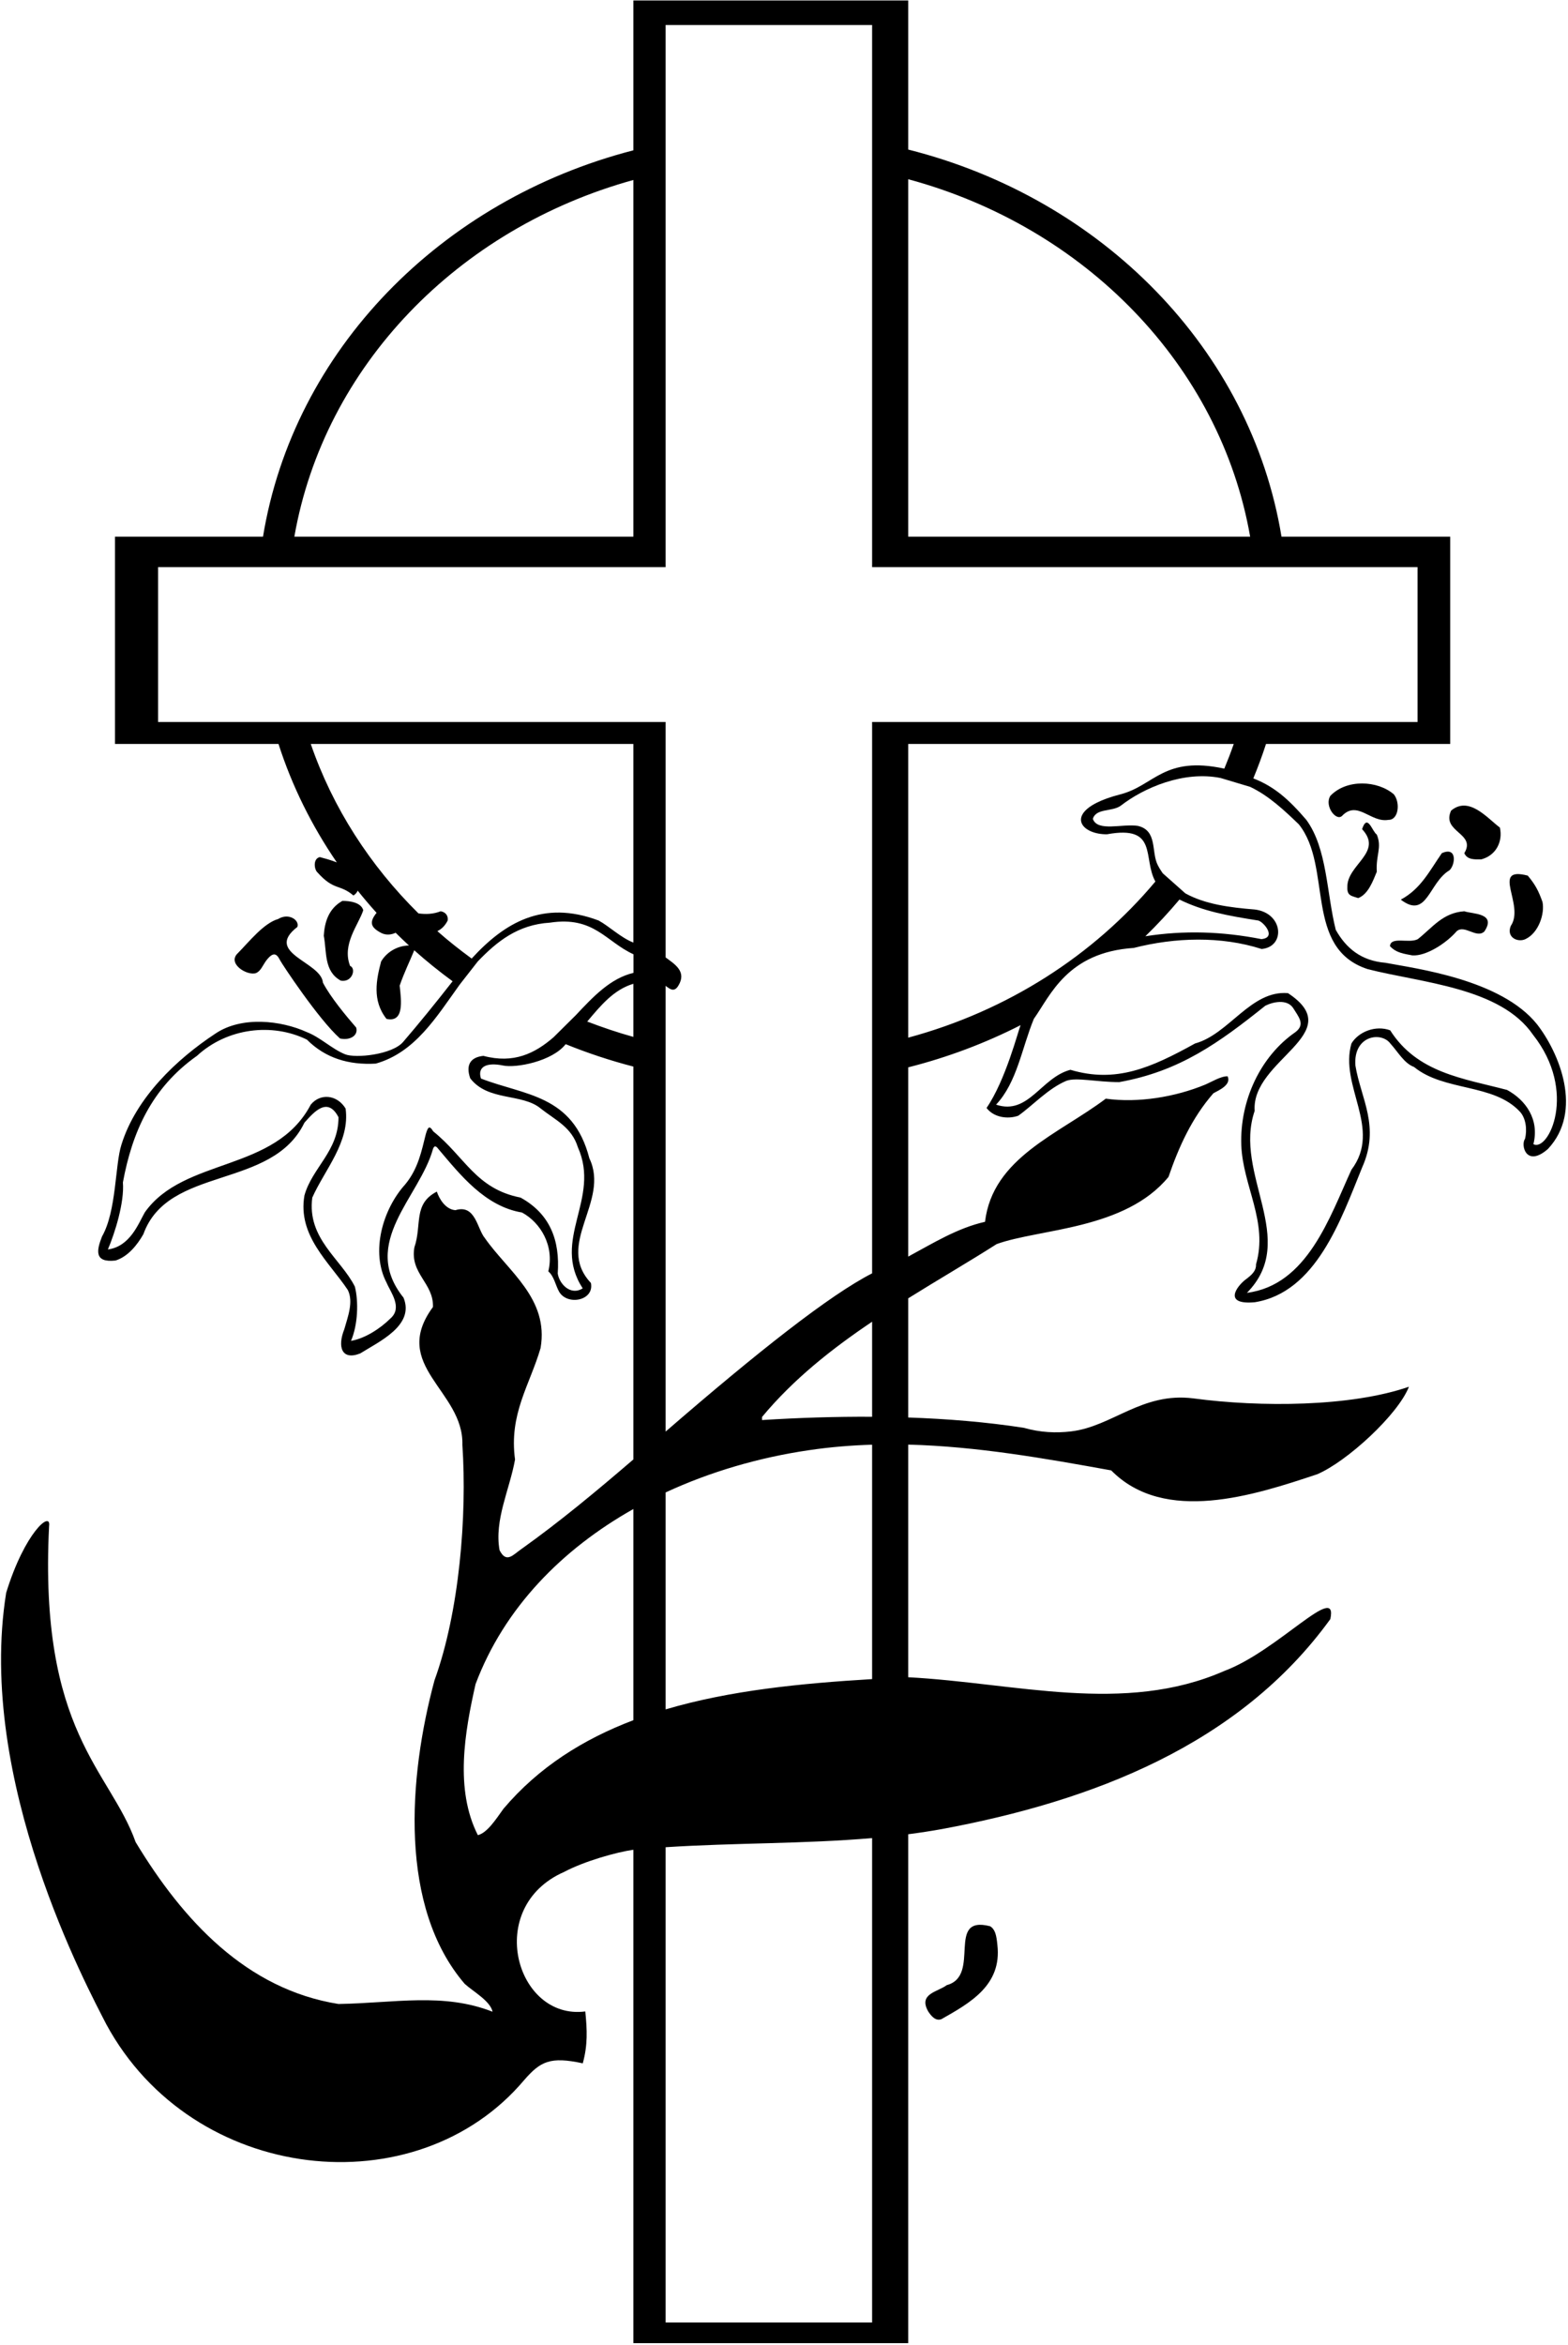 <?xml version="1.0" encoding="UTF-8"?>
<svg xmlns="http://www.w3.org/2000/svg" xmlns:xlink="http://www.w3.org/1999/xlink" width="414pt" height="619pt" viewBox="0 0 414 619" version="1.1">
<g id="surface1">
<path style=" stroke:none;fill-rule:nonzero;fill:rgb(0%,0%,0%);fill-opacity:1;" d="M 366.582 216.422 C 369.273 216.48 369.785 211.883 368.012 209.676 C 363.719 205.996 355.543 205.586 351.25 210.086 C 349.613 212.742 352.75 216.824 354.316 215.398 C 358.406 211.105 361.879 217.238 366.582 216.422 "/>
<path style=" stroke:none;fill-rule:nonzero;fill:rgb(0%,0%,0%);fill-opacity:1;" d="M 386.617 225.215 C 387.434 227.055 389.477 226.848 391.113 226.848 C 394.996 225.824 396.84 222.145 396.02 218.469 C 392.547 215.809 387.844 210.086 383.141 213.969 C 380.484 219.691 389.887 219.898 386.617 225.215 "/>
<path style=" stroke:none;fill-rule:nonzero;fill:rgb(0%,0%,0%);fill-opacity:1;" d="M 363.516 220.305 C 362.289 219.488 361.062 214.582 359.633 218.875 C 365.355 225.008 355.543 228.277 355.746 234.207 C 355.633 236.492 356.898 236.492 358.609 237.07 C 361.266 236.047 362.492 232.57 363.516 230.117 C 363.23 225.676 364.945 223.781 363.516 220.305 "/>
<path style=" stroke:none;fill-rule:nonzero;fill:rgb(0%,0%,0%);fill-opacity:1;" d="M 382.73 229.711 C 384.266 228.238 384.777 223.371 380.688 225.215 C 377.418 229.914 375.168 234.617 369.852 237.48 C 376.805 242.793 377.215 232.98 382.73 229.711 "/>
<path style=" stroke:none;fill-rule:nonzero;fill:rgb(0%,0%,0%);fill-opacity:1;" d="M 398.883 244.43 C 397.656 247.496 400.789 248.852 402.766 247.902 C 406.242 246.27 407.895 241.215 407.266 238.094 C 406.242 235.23 405.426 233.594 403.379 231.141 C 393.391 228.551 402.715 238.91 398.883 244.43 "/>
<path style=" stroke:none;fill-rule:nonzero;fill:rgb(0%,0%,0%);fill-opacity:1;" d="M 90.398 237.812 C 86.719 239.855 85.695 243.535 85.488 247.012 C 86.309 251.305 85.488 256.414 89.988 258.867 C 93.074 259.402 94.078 255.598 92.441 254.984 C 90.191 249.258 94.688 244.09 95.914 240.266 C 95.301 238.219 92.441 237.812 90.398 237.812 "/>
<path style=" stroke:none;fill-rule:nonzero;fill:rgb(0%,0%,0%);fill-opacity:1;" d="M 78.516 244.684 C 79.148 242.941 76.27 240.867 73.453 242.586 C 69.594 243.707 65.793 248.578 62.773 251.637 C 59.922 254.336 65.219 257.676 67.621 256.859 C 68.867 256.297 69.301 254.938 70.289 253.566 C 72.16 251.141 73.059 251.715 73.93 253.453 C 74.395 254.379 84.035 269.012 89.758 274.121 C 92.152 274.711 94.664 273.508 94.051 271.262 C 91.395 268.195 87.305 263.289 85.262 259.402 C 84.852 253.883 69.52 251.637 78.516 244.684 "/>
<path style=" stroke:none;fill-rule:nonzero;fill:rgb(0%,0%,0%);fill-opacity:1;" d="M 384.57 245.859 C 386.648 243.91 389.887 247.902 391.934 245.859 C 395.203 240.953 388.766 241.305 386.617 240.547 C 380.891 240.953 378.234 244.84 374.352 247.902 C 372.102 249.133 367.195 247.086 366.992 249.746 C 368.629 251.586 370.875 251.789 372.922 252.199 C 376.598 252.43 381.914 248.926 384.57 245.859 "/>
<path style=" stroke:none;fill-rule:nonzero;fill:rgb(0%,0%,0%);fill-opacity:1;" d="M 261.43 508.477 C 249.57 505.41 259.18 521.559 249.98 524.016 C 247.527 525.852 242.414 526.262 245.074 530.965 C 245.82 532.09 246.973 533.586 248.551 533.008 C 256.113 528.715 264.566 524.043 263.34 513.414 C 263.09 510.797 262.742 509.297 261.43 508.477 "/>
<path style=" stroke:none;fill-rule:nonzero;fill:rgb(0%,0%,0%);fill-opacity:1;" d="M 405.832 270.391 C 396.309 258.488 373.703 255.664 365.797 254.148 C 359.395 253.621 355.402 250.309 352.68 245.449 C 350.227 235.641 350.434 223.984 344.914 216.422 C 340.211 210.941 336.445 207.625 330.91 205.473 C 332.145 202.492 333.273 199.465 334.266 196.379 L 382.902 196.379 L 382.902 141.668 L 338.355 141.668 C 330.266 92.312 291.062 52.406 239.801 39.48 L 239.801 0.125 L 167.227 0.125 L 167.227 39.68 C 116.344 52.812 77.488 92.559 69.441 141.668 L 30.363 141.668 L 30.363 196.379 L 73.531 196.379 C 77.113 207.531 82.34 218.027 88.93 227.645 C 86.742 226.824 85.848 226.641 84.441 226.25 C 82.602 226.656 82.945 229.473 83.785 230.258 C 88.238 235.227 89.621 233.27 93.305 236.379 C 93.996 236.035 94.5 235.121 94.43 235.09 C 96.031 237.094 97.699 239.051 99.426 240.961 C 97.363 243.52 97.941 244.836 100.629 246.258 C 101.809 246.879 103.199 246.82 104.461 246.223 C 105.613 247.363 106.785 248.488 107.98 249.586 C 104.812 249.625 101.992 251.43 100.617 253.832 C 99.406 258.48 98.164 264.055 102.051 268.961 C 106.75 269.984 105.965 264.234 105.523 260.172 C 106.809 256.504 108.09 253.98 109.375 250.848 C 112.598 253.727 115.98 256.449 119.5 259.027 C 115.031 264.738 110.762 270.012 106.426 275.055 C 103.551 278.395 93.879 279.43 91.098 278.297 C 87.586 276.867 84.551 273.805 80.992 272.438 C 74.246 269.371 63.82 268.145 56.871 272.844 C 46.688 279.547 35.902 289.75 32.059 302.168 C 30.34 307.516 30.801 319.602 26.93 326.41 C 25.492 330.074 24.824 333.375 30.5 332.742 C 33.77 331.723 36.223 328.656 37.855 325.793 C 44.398 307.598 71.793 314.141 80.379 296.355 C 82.945 293.473 86.512 289.402 89.375 294.922 C 89.375 303.918 82.422 308.211 80.379 315.57 C 78.539 326.203 86.922 333.152 91.828 340.512 C 93.391 343.637 91.828 347.598 90.906 350.883 C 89.047 355.516 90.195 359.199 95.098 357.273 C 100.105 354.133 109.535 349.875 106.547 342.555 C 94.895 328.039 110.84 315.98 114.316 303.305 C 114.602 302.566 114.945 302.219 115.746 303.305 C 121.469 310.051 128.012 318.434 137.824 320.07 C 142.73 322.727 146.41 328.859 144.773 335.605 C 146.309 336.922 146.668 339.289 147.613 340.957 C 149.754 344.715 156.961 343.371 156.02 338.672 C 146.41 328.449 161.129 317.207 155.609 305.758 C 151.277 288.91 138.477 289.18 126.988 284.703 C 125.996 281.617 128.41 280.352 132.84 281.27 C 136.262 281.977 145.762 280.195 149.355 275.633 C 155.117 277.969 161.082 279.957 167.227 281.543 L 167.227 385.254 C 157.535 393.574 147.844 401.645 137.824 408.789 C 135.551 410.305 133.734 412.879 131.895 409.199 C 130.465 401.227 134.555 393.254 135.984 385.281 C 134.348 373.219 139.867 365.656 142.73 355.844 C 144.98 342.762 134.145 335.605 128.012 326.816 C 125.969 324.363 125.559 317.82 120.242 319.453 C 117.586 319.25 115.949 316.391 115.336 314.551 C 109 317.82 111.453 323.34 109.41 329.27 C 108.184 336.219 114.52 338.672 114.316 345.008 C 102.867 360.547 122.492 367.086 122.082 381.398 C 123.348 400.176 121.266 425.555 114.723 443.547 C 107.773 469.305 105.32 503.441 122.695 523.68 C 124.945 525.727 129.441 528.18 130.055 531.039 C 116.973 525.93 104.238 528.75 89.375 528.996 C 65.047 525.113 48.285 506.918 35.812 486.27 C 29.066 467.258 10.223 457.289 12.961 402.84 C 13.547 398.648 6.539 404.492 1.629 420.453 C -6.352 470.18 23.344 525.113 28.043 534.312 C 50.887 576.535 109.996 582.852 138.438 549.031 C 142.688 544.176 145.219 542.793 153.871 544.66 C 155.203 539.805 155.027 535.875 154.535 530.965 C 136.238 533.355 127.723 503.43 148.973 494.121 C 154.309 491.293 162.715 488.926 167.227 488.281 L 167.227 618.527 L 239.801 618.527 L 239.801 484.188 C 242.82 483.797 245.832 483.344 248.828 482.797 C 288.285 475.438 327.129 460.719 351.25 427.395 C 353.395 417.387 337.434 435.805 323.242 441.09 C 296.785 452.691 268.094 444.234 239.801 442.746 L 239.801 381.336 C 257.953 381.805 275.863 384.969 293.395 388.145 C 307.504 402.453 331.215 394.688 347.773 389.164 C 355.645 385.816 369.137 373.414 372 366.059 C 356.668 371.371 332.816 371.508 315.066 369.133 C 301.473 367.422 293.703 376.578 282.754 377.855 C 278.797 378.316 274.691 378.148 270.297 376.898 C 260.336 375.359 250.09 374.535 239.801 374.18 L 239.801 342.719 C 246.73 338.375 256.387 332.73 263.141 328.406 C 274.383 324.32 297.039 324.66 308.523 310.664 C 311.18 302.895 314.656 295.129 320.379 288.586 C 321.887 287.762 325.152 286.363 324.129 284.113 C 322.367 284.035 319.703 285.695 318.164 286.328 C 310.32 289.566 300.512 291.215 291.965 290.016 C 279.496 299.422 262.117 305.555 260.074 322.523 C 252.762 324.176 246.383 328.156 239.801 331.703 L 239.801 281.746 C 250.246 279.109 260.184 275.344 269.465 270.613 C 268.828 272.125 265.523 285.137 260.48 292.469 C 262.324 294.922 266.004 295.535 268.863 294.516 C 272.824 291.688 276.715 287.359 281.539 285.309 C 284.207 284.32 289.547 285.648 295.508 285.648 C 311.453 282.785 321.812 275.297 334.078 265.484 C 336.121 264.465 339.801 263.645 341.438 266.098 C 342.867 268.441 344.707 270.391 342.051 272.438 C 332.852 278.773 327.332 290.426 327.738 302.281 C 328.148 313.117 334.895 322.523 331.625 333.766 C 331.715 335.559 330.312 336.684 328.879 337.758 C 326.695 339.402 322.656 344.539 331.336 343.75 C 347.461 341.129 354.023 322.02 359.633 308.211 C 364.496 297.379 359.281 289.961 357.871 281.281 C 357.246 273.328 364.727 272.176 367.141 275.52 C 369.066 277.617 370.758 280.711 373.328 281.637 C 381.301 288.176 394.387 285.93 401.336 293.492 C 402.867 295.18 403.254 298.129 402.656 300.621 C 401.445 302.219 402.941 308.32 408.695 303.305 C 418.098 293.289 411.691 277.934 405.832 270.391 Z M 167.227 454.086 C 154.035 459.09 142.254 466.449 132.918 477.48 C 130.875 480.344 128.625 483.816 126.172 484.43 C 120.039 472.367 122.695 457.242 125.559 444.566 C 133.148 424.371 148.477 408.914 167.227 398.34 Z M 239.801 47.312 C 286.535 59.922 322.184 96.492 330.078 141.668 L 239.801 141.668 Z M 167.227 47.512 L 167.227 141.668 L 77.719 141.668 C 85.57 96.738 120.867 60.312 167.227 47.512 Z M 115.48 245.797 C 116.562 245.262 117.496 244.402 118.199 242.996 C 118.398 241.676 117.594 240.754 116.359 240.547 C 114.328 241.344 112.371 241.363 110.488 241.117 C 97.703 228.477 87.859 213.27 82.051 196.379 L 167.227 196.379 L 167.227 248.812 C 163.898 247.512 160.832 244.5 158.062 242.996 C 143.301 237.422 133.102 243.672 124.531 253.035 C 121.402 250.738 118.359 248.348 115.48 245.797 Z M 167.227 273.711 C 163.066 272.562 159.016 271.18 155.047 269.66 C 158.555 265.488 162.02 261.238 167.227 259.691 Z M 167.258 256.805 C 161.129 258.258 156.59 263.137 152.012 268 L 146.148 273.812 C 141.246 278.062 135.621 280.855 127.633 278.719 C 124.152 279.086 122.934 281.172 124.156 284.645 C 128.859 290.777 137.855 288.531 142.762 292.617 C 146.645 295.684 150.938 297.523 152.574 302.84 C 158.688 316.492 145.469 327.211 153.852 340.09 C 150.578 342.137 147.637 338.824 147.258 336.16 C 147.871 327.371 145.215 320.422 137.445 316.129 C 125.633 313.805 122.809 305.426 114.379 298.641 C 113.332 296.926 112.984 297.555 112.434 299.348 C 111.293 303.887 110.41 308.508 106.984 312.652 C 101.059 319.195 97.785 330.438 102.078 338.617 C 103.102 341.07 106.371 345.156 103.102 348.02 C 100.445 350.676 96.355 353.336 92.676 353.949 C 94.516 349.656 94.688 343.543 93.699 339.637 C 90.02 332.277 81.023 326.965 82.453 316.129 C 85.727 308.77 92.473 301.41 91.246 292.617 C 88.996 288.938 84.555 288.523 82.047 291.598 C 72.617 309.527 48.648 305.395 38.25 320.004 C 36.566 322.945 34.371 329.039 28.484 329.824 C 30.34 325.473 32.875 317.414 32.449 312.125 C 34.891 298.91 40.004 287.191 51.992 278.719 C 59.969 271.359 71.824 269.926 81.023 274.426 C 85.93 279.332 92.062 281.172 99.219 280.762 C 109.602 277.824 115.195 268.488 121.383 259.895 L 126.172 253.766 C 131.176 248.578 136.676 244.07 145.215 243.555 C 156.844 241.789 159.934 248.559 167.258 251.906 Z M 230.262 613.078 L 175.746 613.078 L 175.746 487.613 C 194.035 486.434 212.285 486.75 230.262 485.203 Z M 230.262 443.234 C 211.562 444.355 192.742 446.203 175.746 451.23 L 175.746 393.961 C 187.617 388.453 200.504 384.73 213.465 382.828 C 219.082 381.984 224.68 381.531 230.262 381.359 Z M 230.262 373.988 C 220.488 373.93 210.734 374.254 201.199 374.855 C 201.199 374.652 201.199 374.242 201.199 374.039 C 209.543 364.004 219.637 356.051 230.262 348.895 Z M 230.262 190.586 L 230.262 336.129 C 219.117 341.816 200.105 356.797 175.746 377.898 L 175.746 260.234 C 176.93 261.141 178.023 261.996 179.117 260.172 C 181.395 256.43 178.113 254.5 175.746 252.734 L 175.746 190.586 L 41.738 190.586 L 41.738 149.699 L 175.746 149.699 L 175.746 6.602 L 230.262 6.602 L 230.262 149.699 L 374.281 149.699 L 374.281 190.586 Z M 239.801 273.91 L 239.801 196.379 L 325.746 196.379 C 324.988 198.586 324.148 200.754 323.258 202.898 C 307.262 199.445 304.789 207.371 295.848 209.676 C 293.129 210.375 291.043 211.148 289.488 211.941 C 281.984 215.785 285.992 220.266 292.27 220.23 C 305.906 217.73 301.645 226.539 305.055 232.699 C 288.754 252.172 266.043 266.832 239.801 273.91 Z M 311.41 237.461 C 317.684 240.531 323.957 241.695 332.238 242.996 C 333.668 243.406 337.145 247.496 333.055 247.902 C 322.676 245.863 312.578 245.551 302.41 247.145 C 305.586 244.062 308.586 240.828 311.41 237.461 Z M 404.867 302.023 C 406.504 295.484 402.82 290.371 397.914 287.715 C 386.262 284.648 374.203 283.219 367.047 271.973 C 363.164 270.543 358.664 272.383 356.824 275.449 C 353.555 286.691 365.004 297.938 356.824 308.77 C 351.102 321.242 345.172 339.23 329.227 341.273 C 343.129 327.172 325.547 309.996 331.27 293.234 C 330.312 279.66 356.324 272.867 340.062 262.16 C 330.25 261.344 324.523 272.996 315.531 275.449 C 303.859 281.906 294.629 285.98 282.617 282.398 C 274.848 284.441 271.578 294.461 262.992 291.598 C 268.535 285.691 269.762 276.738 272.965 268.953 C 277.336 262.801 281.766 251.387 299.348 250.227 C 310.246 247.438 322.371 247.066 333.109 250.508 C 339.48 249.93 338.875 240.977 331.27 240.082 C 324.793 239.562 318.152 238.711 312.961 235.816 L 307.004 230.527 C 306.543 229.871 306.102 229.184 305.719 228.43 C 303.879 224.953 305.719 219.23 300.402 218.004 C 296.312 217.391 289.773 219.641 288.547 216.164 C 289.363 213.301 293.656 214.324 295.906 212.688 C 301.98 207.965 312.512 203.402 322.277 205.371 L 330.09 207.711 C 335.102 210.102 339.23 214.051 342.926 217.594 C 351.918 228.84 344.152 250.305 361.117 255.824 C 375.301 259.453 396.199 260.633 404.773 273.164 C 416.641 288.176 408.812 304.176 404.867 302.023 "/>
</g>
</svg>
